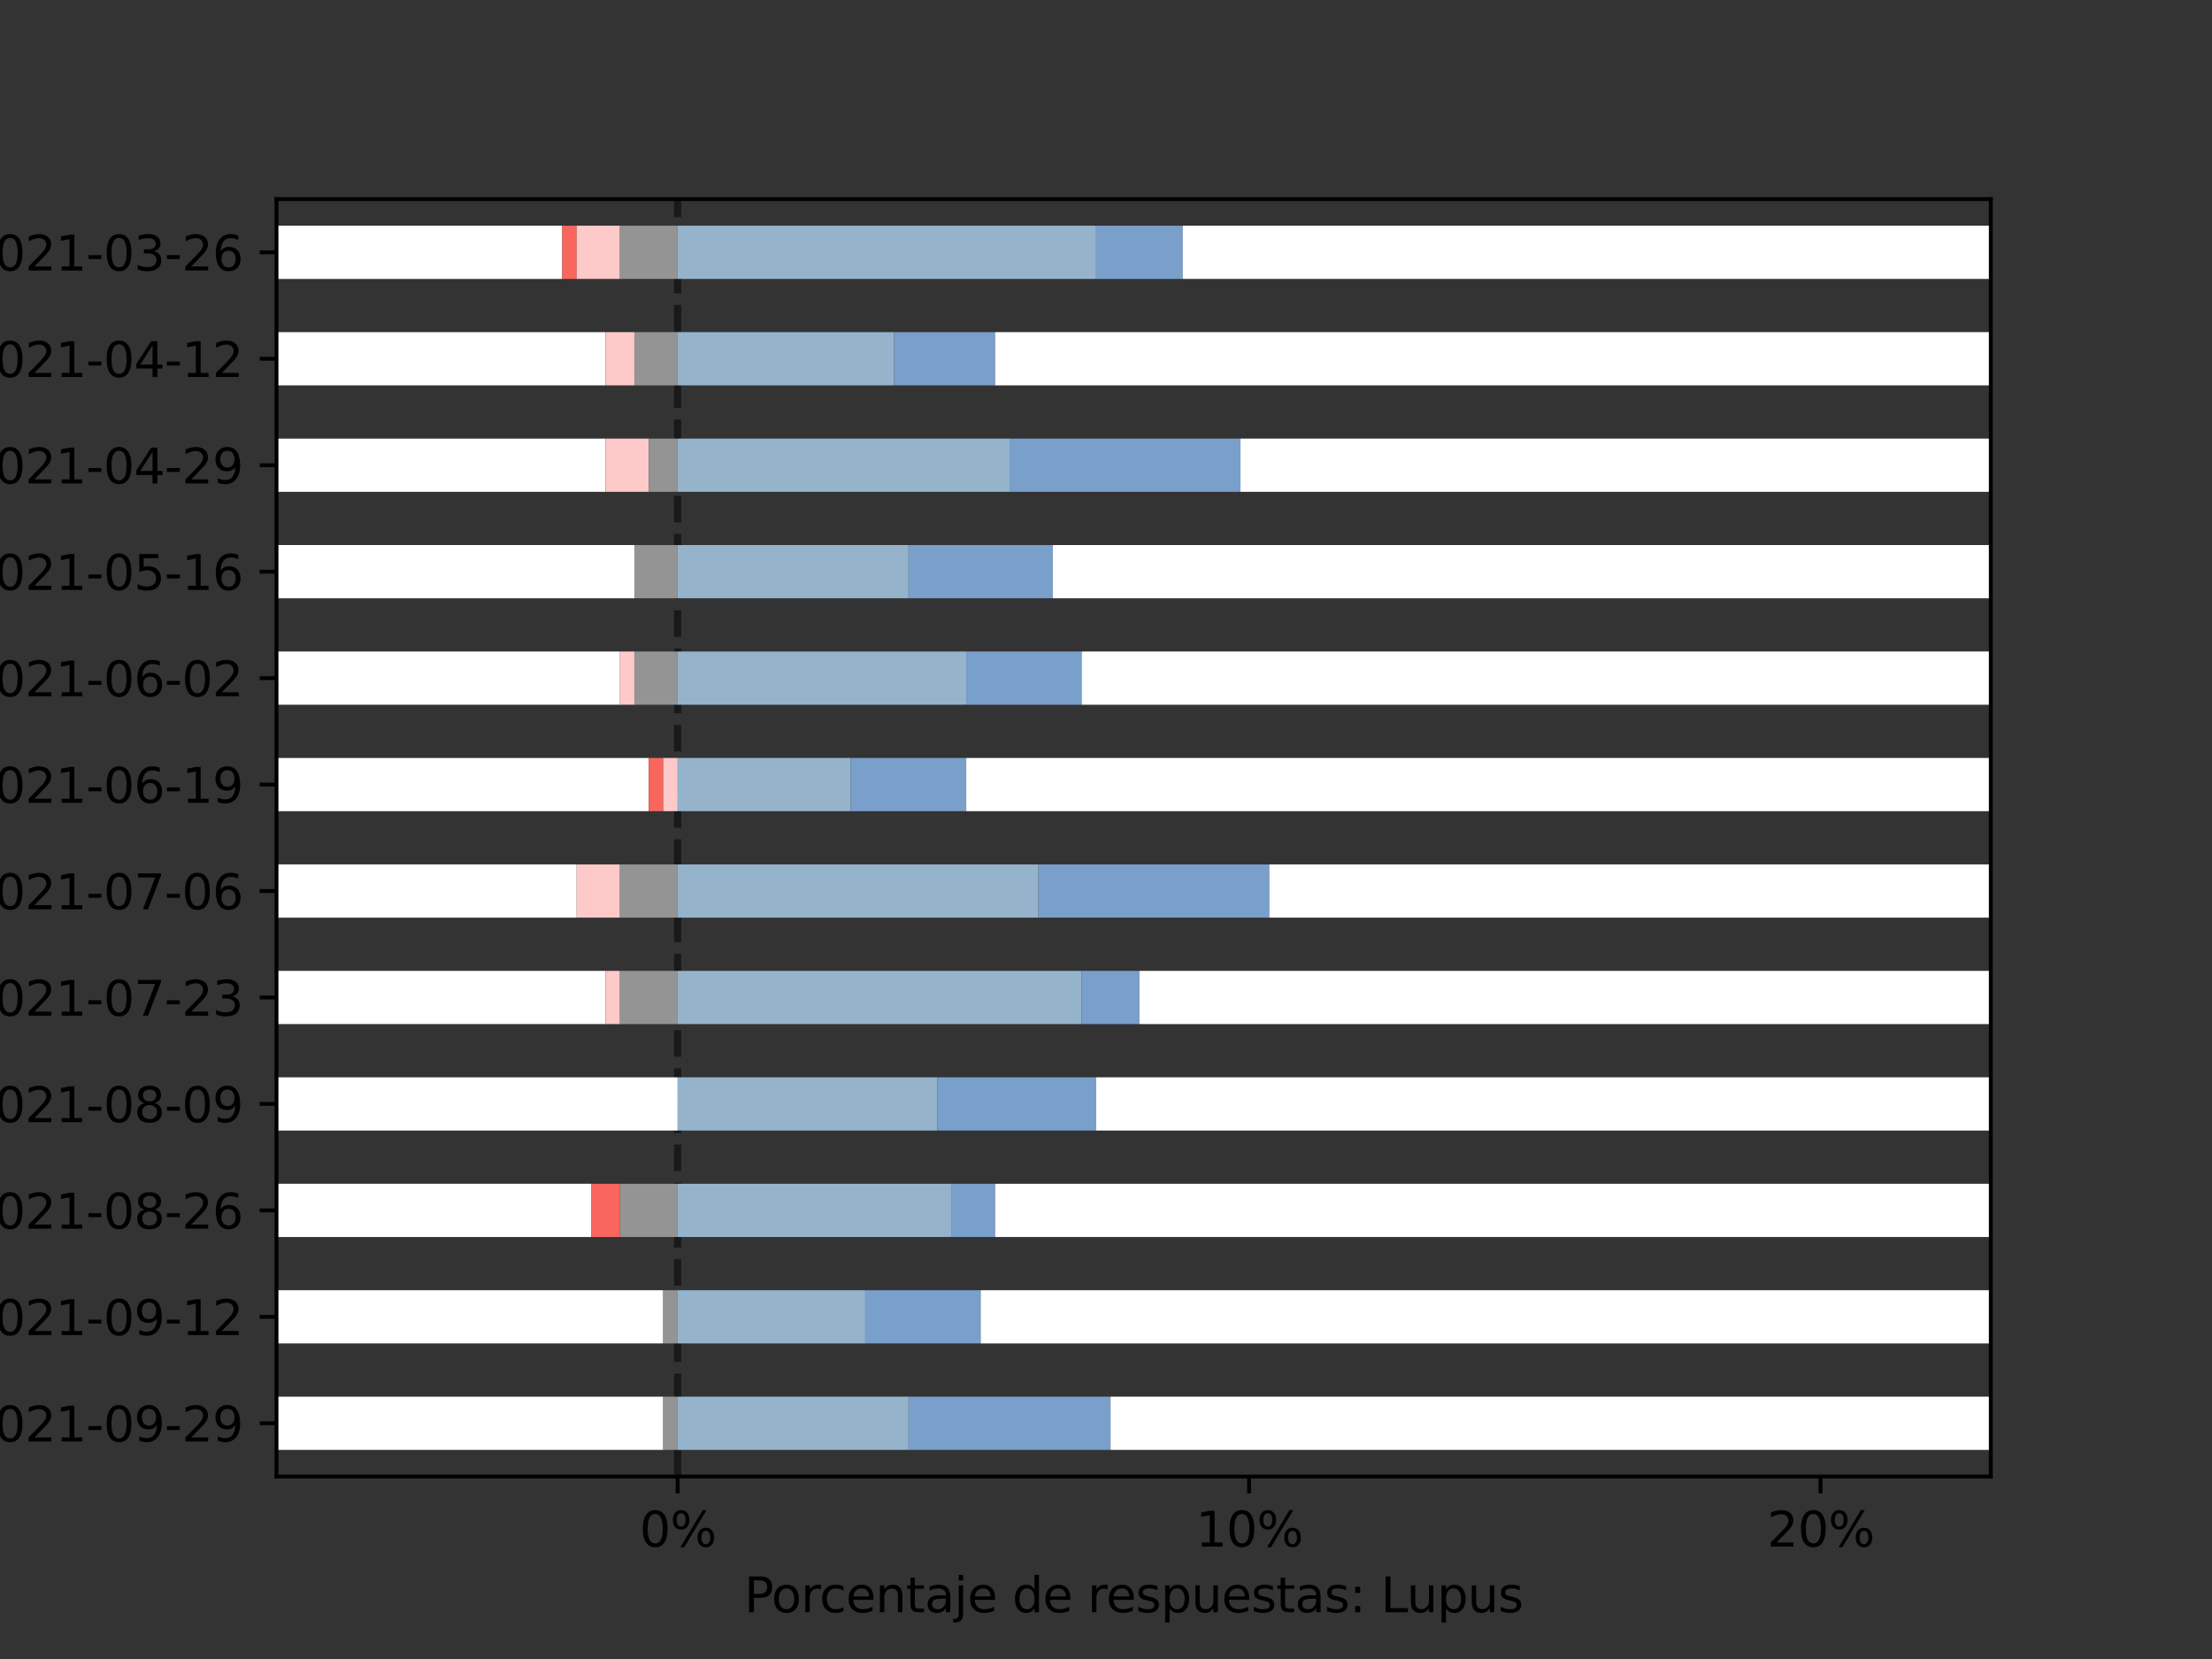 <?xml version="1.0" encoding="utf-8" standalone="no"?>
<!DOCTYPE svg PUBLIC "-//W3C//DTD SVG 1.1//EN"
  "http://www.w3.org/Graphics/SVG/1.1/DTD/svg11.dtd">
<svg height="345.6pt" version="1.1" viewBox="0 0 460.8 345.6" width="460.8pt" xmlns="http://www.w3.org/2000/svg" xmlns:xlink="http://www.w3.org/1999/xlink">
 <rect x="0" y="0" width="460.8" height="345.6" fill="#333333" stroke="none"/>
 <defs>
  <style type="text/css">*{stroke-linecap:butt;stroke-linejoin:round;}</style>
 </defs>
 <g id="figure_1">
  <g id="patch_1">
   <path d="M 0 345.6 
L 460.8 345.6 
L 460.8 0 
L 0 0 
z
" style="fill:none;"/>
  </g>
  <g id="axes_1">
   <g id="patch_2">
    <path d="M 57.6 307.584 
L 414.72 307.584 
L 414.72 41.472 
L 57.6 41.472 
z
" style="fill:none;"/>
   </g>
   <g id="line2d_1">
    <path clip-path="url(#p448388593b)" d="M 141.168 307.584 
L 141.168 41.472 
" style="fill:none;stroke:#000000;stroke-dasharray:5.55,2.4;stroke-dashoffset:0;stroke-opacity:0.5;stroke-width:1.5;"/>
   </g>
   <g id="patch_3">
    <path clip-path="url(#p448388593b)" d="M 57.6 302.04 
L 138.162 302.04 
L 138.162 290.952 
L 57.6 290.952 
z
" style="fill:#ffffff;"/>
   </g>
   <g id="patch_4">
    <path clip-path="url(#p448388593b)" d="M 57.6 279.864 
L 138.162 279.864 
L 138.162 268.776 
L 57.6 268.776 
z
" style="fill:#ffffff;"/>
   </g>
   <g id="patch_5">
    <path clip-path="url(#p448388593b)" d="M 57.6 257.688 
L 123.132 257.688 
L 123.132 246.6 
L 57.6 246.6 
z
" style="fill:#ffffff;"/>
   </g>
   <g id="patch_6">
    <path clip-path="url(#p448388593b)" d="M 57.6 235.512 
L 141.168 235.512 
L 141.168 224.424 
L 57.6 224.424 
z
" style="fill:#ffffff;"/>
   </g>
   <g id="patch_7">
    <path clip-path="url(#p448388593b)" d="M 57.6 213.336 
L 126.138 213.336 
L 126.138 202.248 
L 57.6 202.248 
z
" style="fill:#ffffff;"/>
   </g>
   <g id="patch_8">
    <path clip-path="url(#p448388593b)" d="M 57.6 191.16 
L 120.126 191.16 
L 120.126 180.072 
L 57.6 180.072 
z
" style="fill:#ffffff;"/>
   </g>
   <g id="patch_9">
    <path clip-path="url(#p448388593b)" d="M 57.6 168.984 
L 135.156 168.984 
L 135.156 157.896 
L 57.6 157.896 
z
" style="fill:#ffffff;"/>
   </g>
   <g id="patch_10">
    <path clip-path="url(#p448388593b)" d="M 57.6 146.808 
L 129.144 146.808 
L 129.144 135.72 
L 57.6 135.72 
z
" style="fill:#ffffff;"/>
   </g>
   <g id="patch_11">
    <path clip-path="url(#p448388593b)" d="M 57.6 124.632 
L 132.15 124.632 
L 132.15 113.544 
L 57.6 113.544 
z
" style="fill:#ffffff;"/>
   </g>
   <g id="patch_12">
    <path clip-path="url(#p448388593b)" d="M 57.6 102.456 
L 126.138 102.456 
L 126.138 91.368 
L 57.6 91.368 
z
" style="fill:#ffffff;"/>
   </g>
   <g id="patch_13">
    <path clip-path="url(#p448388593b)" d="M 57.6 80.28 
L 126.138 80.28 
L 126.138 69.192 
L 57.6 69.192 
z
" style="fill:#ffffff;"/>
   </g>
   <g id="patch_14">
    <path clip-path="url(#p448388593b)" d="M 57.6 58.104 
L 117.12 58.104 
L 117.12 47.016 
L 57.6 47.016 
z
" style="fill:#ffffff;"/>
   </g>
   <g id="patch_15">
    <path clip-path="url(#p448388593b)" d="M 57.6 302.04 
L 57.6 302.04 
L 57.6 290.952 
L 57.6 290.952 
z
" style="fill:#f9665e;"/>
   </g>
   <g id="patch_16">
    <path clip-path="url(#p448388593b)" d="M 57.6 279.864 
L 57.6 279.864 
L 57.6 268.776 
L 57.6 268.776 
z
" style="fill:#f9665e;"/>
   </g>
   <g id="patch_17">
    <path clip-path="url(#p448388593b)" d="M 123.132 257.688 
L 129.144 257.688 
L 129.144 246.6 
L 123.132 246.6 
z
" style="fill:#f9665e;"/>
   </g>
   <g id="patch_18">
    <path clip-path="url(#p448388593b)" d="M 57.6 235.512 
L 57.6 235.512 
L 57.6 224.424 
L 57.6 224.424 
z
" style="fill:#f9665e;"/>
   </g>
   <g id="patch_19">
    <path clip-path="url(#p448388593b)" d="M 57.6 213.336 
L 57.6 213.336 
L 57.6 202.248 
L 57.6 202.248 
z
" style="fill:#f9665e;"/>
   </g>
   <g id="patch_20">
    <path clip-path="url(#p448388593b)" d="M 57.6 191.16 
L 57.6 191.16 
L 57.6 180.072 
L 57.6 180.072 
z
" style="fill:#f9665e;"/>
   </g>
   <g id="patch_21">
    <path clip-path="url(#p448388593b)" d="M 135.156 168.984 
L 138.162 168.984 
L 138.162 157.896 
L 135.156 157.896 
z
" style="fill:#f9665e;"/>
   </g>
   <g id="patch_22">
    <path clip-path="url(#p448388593b)" d="M 57.6 146.808 
L 57.6 146.808 
L 57.6 135.72 
L 57.6 135.72 
z
" style="fill:#f9665e;"/>
   </g>
   <g id="patch_23">
    <path clip-path="url(#p448388593b)" d="M 57.6 124.632 
L 57.6 124.632 
L 57.6 113.544 
L 57.6 113.544 
z
" style="fill:#f9665e;"/>
   </g>
   <g id="patch_24">
    <path clip-path="url(#p448388593b)" d="M 57.6 102.456 
L 57.6 102.456 
L 57.6 91.368 
L 57.6 91.368 
z
" style="fill:#f9665e;"/>
   </g>
   <g id="patch_25">
    <path clip-path="url(#p448388593b)" d="M 57.6 80.28 
L 57.6 80.28 
L 57.6 69.192 
L 57.6 69.192 
z
" style="fill:#f9665e;"/>
   </g>
   <g id="patch_26">
    <path clip-path="url(#p448388593b)" d="M 117.12 58.104 
L 120.126 58.104 
L 120.126 47.016 
L 117.12 47.016 
z
" style="fill:#f9665e;"/>
   </g>
   <g id="patch_27">
    <path clip-path="url(#p448388593b)" d="M 57.6 302.04 
L 57.6 302.04 
L 57.6 290.952 
L 57.6 290.952 
z
" style="fill:#fec9c9;"/>
   </g>
   <g id="patch_28">
    <path clip-path="url(#p448388593b)" d="M 57.6 279.864 
L 57.6 279.864 
L 57.6 268.776 
L 57.6 268.776 
z
" style="fill:#fec9c9;"/>
   </g>
   <g id="patch_29">
    <path clip-path="url(#p448388593b)" d="M 57.6 257.688 
L 57.6 257.688 
L 57.6 246.6 
L 57.6 246.6 
z
" style="fill:#fec9c9;"/>
   </g>
   <g id="patch_30">
    <path clip-path="url(#p448388593b)" d="M 57.6 235.512 
L 57.6 235.512 
L 57.6 224.424 
L 57.6 224.424 
z
" style="fill:#fec9c9;"/>
   </g>
   <g id="patch_31">
    <path clip-path="url(#p448388593b)" d="M 126.138 213.336 
L 129.144 213.336 
L 129.144 202.248 
L 126.138 202.248 
z
" style="fill:#fec9c9;"/>
   </g>
   <g id="patch_32">
    <path clip-path="url(#p448388593b)" d="M 120.126 191.16 
L 129.144 191.16 
L 129.144 180.072 
L 120.126 180.072 
z
" style="fill:#fec9c9;"/>
   </g>
   <g id="patch_33">
    <path clip-path="url(#p448388593b)" d="M 138.162 168.984 
L 141.168 168.984 
L 141.168 157.896 
L 138.162 157.896 
z
" style="fill:#fec9c9;"/>
   </g>
   <g id="patch_34">
    <path clip-path="url(#p448388593b)" d="M 129.144 146.808 
L 132.15 146.808 
L 132.15 135.72 
L 129.144 135.72 
z
" style="fill:#fec9c9;"/>
   </g>
   <g id="patch_35">
    <path clip-path="url(#p448388593b)" d="M 57.6 124.632 
L 57.6 124.632 
L 57.6 113.544 
L 57.6 113.544 
z
" style="fill:#fec9c9;"/>
   </g>
   <g id="patch_36">
    <path clip-path="url(#p448388593b)" d="M 126.138 102.456 
L 135.156 102.456 
L 135.156 91.368 
L 126.138 91.368 
z
" style="fill:#fec9c9;"/>
   </g>
   <g id="patch_37">
    <path clip-path="url(#p448388593b)" d="M 126.138 80.28 
L 132.15 80.28 
L 132.15 69.192 
L 126.138 69.192 
z
" style="fill:#fec9c9;"/>
   </g>
   <g id="patch_38">
    <path clip-path="url(#p448388593b)" d="M 120.126 58.104 
L 129.144 58.104 
L 129.144 47.016 
L 120.126 47.016 
z
" style="fill:#fec9c9;"/>
   </g>
   <g id="patch_39">
    <path clip-path="url(#p448388593b)" d="M 138.162 302.04 
L 141.168 302.04 
L 141.168 290.952 
L 138.162 290.952 
z
" style="fill:#949494;"/>
   </g>
   <g id="patch_40">
    <path clip-path="url(#p448388593b)" d="M 138.162 279.864 
L 141.168 279.864 
L 141.168 268.776 
L 138.162 268.776 
z
" style="fill:#949494;"/>
   </g>
   <g id="patch_41">
    <path clip-path="url(#p448388593b)" d="M 129.144 257.688 
L 141.168 257.688 
L 141.168 246.6 
L 129.144 246.6 
z
" style="fill:#949494;"/>
   </g>
   <g id="patch_42">
    <path clip-path="url(#p448388593b)" d="M 57.6 235.512 
L 57.6 235.512 
L 57.6 224.424 
L 57.6 224.424 
z
" style="fill:#949494;"/>
   </g>
   <g id="patch_43">
    <path clip-path="url(#p448388593b)" d="M 129.144 213.336 
L 141.168 213.336 
L 141.168 202.248 
L 129.144 202.248 
z
" style="fill:#949494;"/>
   </g>
   <g id="patch_44">
    <path clip-path="url(#p448388593b)" d="M 129.144 191.16 
L 141.168 191.16 
L 141.168 180.072 
L 129.144 180.072 
z
" style="fill:#949494;"/>
   </g>
   <g id="patch_45">
    <path clip-path="url(#p448388593b)" d="M 57.6 168.984 
L 57.6 168.984 
L 57.6 157.896 
L 57.6 157.896 
z
" style="fill:#949494;"/>
   </g>
   <g id="patch_46">
    <path clip-path="url(#p448388593b)" d="M 132.15 146.808 
L 141.168 146.808 
L 141.168 135.72 
L 132.15 135.72 
z
" style="fill:#949494;"/>
   </g>
   <g id="patch_47">
    <path clip-path="url(#p448388593b)" d="M 132.15 124.632 
L 141.168 124.632 
L 141.168 113.544 
L 132.15 113.544 
z
" style="fill:#949494;"/>
   </g>
   <g id="patch_48">
    <path clip-path="url(#p448388593b)" d="M 135.156 102.456 
L 141.168 102.456 
L 141.168 91.368 
L 135.156 91.368 
z
" style="fill:#949494;"/>
   </g>
   <g id="patch_49">
    <path clip-path="url(#p448388593b)" d="M 132.15 80.28 
L 141.168 80.28 
L 141.168 69.192 
L 132.15 69.192 
z
" style="fill:#949494;"/>
   </g>
   <g id="patch_50">
    <path clip-path="url(#p448388593b)" d="M 129.144 58.104 
L 141.168 58.104 
L 141.168 47.016 
L 129.144 47.016 
z
" style="fill:#949494;"/>
   </g>
   <g id="patch_51">
    <path clip-path="url(#p448388593b)" d="M 141.168 302.04 
L 189.265 302.04 
L 189.265 290.952 
L 141.168 290.952 
z
" style="fill:#95b4cc;"/>
   </g>
   <g id="patch_52">
    <path clip-path="url(#p448388593b)" d="M 141.168 279.864 
L 180.247 279.864 
L 180.247 268.776 
L 141.168 268.776 
z
" style="fill:#95b4cc;"/>
   </g>
   <g id="patch_53">
    <path clip-path="url(#p448388593b)" d="M 141.168 257.688 
L 198.284 257.688 
L 198.284 246.6 
L 141.168 246.6 
z
" style="fill:#95b4cc;"/>
   </g>
   <g id="patch_54">
    <path clip-path="url(#p448388593b)" d="M 141.168 235.512 
L 195.278 235.512 
L 195.278 224.424 
L 141.168 224.424 
z
" style="fill:#95b4cc;"/>
   </g>
   <g id="patch_55">
    <path clip-path="url(#p448388593b)" d="M 141.168 213.336 
L 225.338 213.336 
L 225.338 202.248 
L 141.168 202.248 
z
" style="fill:#95b4cc;"/>
   </g>
   <g id="patch_56">
    <path clip-path="url(#p448388593b)" d="M 141.168 191.16 
L 216.32 191.16 
L 216.32 180.072 
L 141.168 180.072 
z
" style="fill:#95b4cc;"/>
   </g>
   <g id="patch_57">
    <path clip-path="url(#p448388593b)" d="M 141.168 168.984 
L 177.241 168.984 
L 177.241 157.896 
L 141.168 157.896 
z
" style="fill:#95b4cc;"/>
   </g>
   <g id="patch_58">
    <path clip-path="url(#p448388593b)" d="M 141.168 146.808 
L 201.29 146.808 
L 201.29 135.72 
L 141.168 135.72 
z
" style="fill:#95b4cc;"/>
   </g>
   <g id="patch_59">
    <path clip-path="url(#p448388593b)" d="M 141.168 124.632 
L 189.265 124.632 
L 189.265 113.544 
L 141.168 113.544 
z
" style="fill:#95b4cc;"/>
   </g>
   <g id="patch_60">
    <path clip-path="url(#p448388593b)" d="M 141.168 102.456 
L 210.308 102.456 
L 210.308 91.368 
L 141.168 91.368 
z
" style="fill:#95b4cc;"/>
   </g>
   <g id="patch_61">
    <path clip-path="url(#p448388593b)" d="M 141.168 80.28 
L 186.259 80.28 
L 186.259 69.192 
L 141.168 69.192 
z
" style="fill:#95b4cc;"/>
   </g>
   <g id="patch_62">
    <path clip-path="url(#p448388593b)" d="M 141.168 58.104 
L 228.344 58.104 
L 228.344 47.016 
L 141.168 47.016 
z
" style="fill:#95b4cc;"/>
   </g>
   <g id="patch_63">
    <path clip-path="url(#p448388593b)" d="M 189.265 302.04 
L 231.35 302.04 
L 231.35 290.952 
L 189.265 290.952 
z
" style="fill:#799fcb;"/>
   </g>
   <g id="patch_64">
    <path clip-path="url(#p448388593b)" d="M 180.247 279.864 
L 204.296 279.864 
L 204.296 268.776 
L 180.247 268.776 
z
" style="fill:#799fcb;"/>
   </g>
   <g id="patch_65">
    <path clip-path="url(#p448388593b)" d="M 198.284 257.688 
L 207.302 257.688 
L 207.302 246.6 
L 198.284 246.6 
z
" style="fill:#799fcb;"/>
   </g>
   <g id="patch_66">
    <path clip-path="url(#p448388593b)" d="M 195.278 235.512 
L 228.344 235.512 
L 228.344 224.424 
L 195.278 224.424 
z
" style="fill:#799fcb;"/>
   </g>
   <g id="patch_67">
    <path clip-path="url(#p448388593b)" d="M 225.338 213.336 
L 237.362 213.336 
L 237.362 202.248 
L 225.338 202.248 
z
" style="fill:#799fcb;"/>
   </g>
   <g id="patch_68">
    <path clip-path="url(#p448388593b)" d="M 216.32 191.16 
L 264.417 191.16 
L 264.417 180.072 
L 216.32 180.072 
z
" style="fill:#799fcb;"/>
   </g>
   <g id="patch_69">
    <path clip-path="url(#p448388593b)" d="M 177.241 168.984 
L 201.29 168.984 
L 201.29 157.896 
L 177.241 157.896 
z
" style="fill:#799fcb;"/>
   </g>
   <g id="patch_70">
    <path clip-path="url(#p448388593b)" d="M 201.29 146.808 
L 225.338 146.808 
L 225.338 135.72 
L 201.29 135.72 
z
" style="fill:#799fcb;"/>
   </g>
   <g id="patch_71">
    <path clip-path="url(#p448388593b)" d="M 189.265 124.632 
L 219.326 124.632 
L 219.326 113.544 
L 189.265 113.544 
z
" style="fill:#799fcb;"/>
   </g>
   <g id="patch_72">
    <path clip-path="url(#p448388593b)" d="M 210.308 102.456 
L 258.405 102.456 
L 258.405 91.368 
L 210.308 91.368 
z
" style="fill:#799fcb;"/>
   </g>
   <g id="patch_73">
    <path clip-path="url(#p448388593b)" d="M 186.259 80.28 
L 207.302 80.28 
L 207.302 69.192 
L 186.259 69.192 
z
" style="fill:#799fcb;"/>
   </g>
   <g id="patch_74">
    <path clip-path="url(#p448388593b)" d="M 228.344 58.104 
L 246.381 58.104 
L 246.381 47.016 
L 228.344 47.016 
z
" style="fill:#799fcb;"/>
   </g>
   <g id="patch_75">
    <path clip-path="url(#p448388593b)" d="M 231.35 302.04 
L 1328.562 302.04 
L 1328.562 290.952 
L 231.35 290.952 
z
" style="fill:#ffffff;"/>
   </g>
   <g id="patch_76">
    <path clip-path="url(#p448388593b)" d="M 204.296 279.864 
L 1328.562 279.864 
L 1328.562 268.776 
L 204.296 268.776 
z
" style="fill:#ffffff;"/>
   </g>
   <g id="patch_77">
    <path clip-path="url(#p448388593b)" d="M 207.302 257.688 
L 1313.532 257.688 
L 1313.532 246.6 
L 207.302 246.6 
z
" style="fill:#ffffff;"/>
   </g>
   <g id="patch_78">
    <path clip-path="url(#p448388593b)" d="M 228.344 235.512 
L 1331.568 235.512 
L 1331.568 224.424 
L 228.344 224.424 
z
" style="fill:#ffffff;"/>
   </g>
   <g id="patch_79">
    <path clip-path="url(#p448388593b)" d="M 237.362 213.336 
L 1316.538 213.336 
L 1316.538 202.248 
L 237.362 202.248 
z
" style="fill:#ffffff;"/>
   </g>
   <g id="patch_80">
    <path clip-path="url(#p448388593b)" d="M 264.417 191.16 
L 1310.526 191.16 
L 1310.526 180.072 
L 264.417 180.072 
z
" style="fill:#ffffff;"/>
   </g>
   <g id="patch_81">
    <path clip-path="url(#p448388593b)" d="M 201.29 168.984 
L 1325.556 168.984 
L 1325.556 157.896 
L 201.29 157.896 
z
" style="fill:#ffffff;"/>
   </g>
   <g id="patch_82">
    <path clip-path="url(#p448388593b)" d="M 225.338 146.808 
L 1319.544 146.808 
L 1319.544 135.72 
L 225.338 135.72 
z
" style="fill:#ffffff;"/>
   </g>
   <g id="patch_83">
    <path clip-path="url(#p448388593b)" d="M 219.326 124.632 
L 1322.55 124.632 
L 1322.55 113.544 
L 219.326 113.544 
z
" style="fill:#ffffff;"/>
   </g>
   <g id="patch_84">
    <path clip-path="url(#p448388593b)" d="M 258.405 102.456 
L 1316.538 102.456 
L 1316.538 91.368 
L 258.405 91.368 
z
" style="fill:#ffffff;"/>
   </g>
   <g id="patch_85">
    <path clip-path="url(#p448388593b)" d="M 207.302 80.28 
L 1316.538 80.28 
L 1316.538 69.192 
L 207.302 69.192 
z
" style="fill:#ffffff;"/>
   </g>
   <g id="patch_86">
    <path clip-path="url(#p448388593b)" d="M 246.381 58.104 
L 1307.52 58.104 
L 1307.52 47.016 
L 246.381 47.016 
z
" style="fill:#ffffff;"/>
   </g>
   <g id="matplotlib.axis_1">
    <g id="xtick_1">
     <g id="line2d_2">
      <defs>
       <path d="M 0 0 
L 0 3.5 
" id="me27c04fd25" style="stroke:#000000;stroke-width:0.8;"/>
      </defs>
      <g>
       <use style="stroke:#000000;stroke-width:0.8;" x="141.168" xlink:href="#me27c04fd25" y="307.584"/>
      </g>
     </g>
     <g id="text_1">
      <!-- 0% -->
      <g transform="translate(133.236 322.182)scale(0.1 -0.1)">
       <defs>
        <path d="M 2034 4250 
Q 1547 4250 1301 3770 
Q 1056 3291 1056 2328 
Q 1056 1369 1301 889 
Q 1547 409 2034 409 
Q 2525 409 2770 889 
Q 3016 1369 3016 2328 
Q 3016 3291 2770 3770 
Q 2525 4250 2034 4250 
z
M 2034 4750 
Q 2819 4750 3233 4129 
Q 3647 3509 3647 2328 
Q 3647 1150 3233 529 
Q 2819 -91 2034 -91 
Q 1250 -91 836 529 
Q 422 1150 422 2328 
Q 422 3509 836 4129 
Q 1250 4750 2034 4750 
z
" id="DejaVuSans-30" transform="scale(0.016)"/>
        <path d="M 4653 2053 
Q 4381 2053 4226 1822 
Q 4072 1591 4072 1178 
Q 4072 772 4226 539 
Q 4381 306 4653 306 
Q 4919 306 5073 539 
Q 5228 772 5228 1178 
Q 5228 1588 5073 1820 
Q 4919 2053 4653 2053 
z
M 4653 2450 
Q 5147 2450 5437 2106 
Q 5728 1763 5728 1178 
Q 5728 594 5436 251 
Q 5144 -91 4653 -91 
Q 4153 -91 3862 251 
Q 3572 594 3572 1178 
Q 3572 1766 3864 2108 
Q 4156 2450 4653 2450 
z
M 1428 4353 
Q 1159 4353 1004 4120 
Q 850 3888 850 3481 
Q 850 3069 1003 2837 
Q 1156 2606 1428 2606 
Q 1700 2606 1854 2837 
Q 2009 3069 2009 3481 
Q 2009 3884 1853 4118 
Q 1697 4353 1428 4353 
z
M 4250 4750 
L 4750 4750 
L 1831 -91 
L 1331 -91 
L 4250 4750 
z
M 1428 4750 
Q 1922 4750 2215 4408 
Q 2509 4066 2509 3481 
Q 2509 2891 2217 2550 
Q 1925 2209 1428 2209 
Q 931 2209 642 2551 
Q 353 2894 353 3481 
Q 353 4063 643 4406 
Q 934 4750 1428 4750 
z
" id="DejaVuSans-25" transform="scale(0.016)"/>
       </defs>
       <use xlink:href="#DejaVuSans-30"/>
       <use x="63.623" xlink:href="#DejaVuSans-25"/>
      </g>
     </g>
    </g>
    <g id="xtick_2">
     <g id="line2d_3">
      <g>
       <use style="stroke:#000000;stroke-width:0.8;" x="260.208" xlink:href="#me27c04fd25" y="307.584"/>
      </g>
     </g>
     <g id="text_2">
      <!-- 10% -->
      <g transform="translate(249.095 322.182)scale(0.1 -0.1)">
       <defs>
        <path d="M 794 531 
L 1825 531 
L 1825 4091 
L 703 3866 
L 703 4441 
L 1819 4666 
L 2450 4666 
L 2450 531 
L 3481 531 
L 3481 0 
L 794 0 
L 794 531 
z
" id="DejaVuSans-31" transform="scale(0.016)"/>
       </defs>
       <use xlink:href="#DejaVuSans-31"/>
       <use x="63.623" xlink:href="#DejaVuSans-30"/>
       <use x="127.246" xlink:href="#DejaVuSans-25"/>
      </g>
     </g>
    </g>
    <g id="xtick_3">
     <g id="line2d_4">
      <g>
       <use style="stroke:#000000;stroke-width:0.8;" x="379.248" xlink:href="#me27c04fd25" y="307.584"/>
      </g>
     </g>
     <g id="text_3">
      <!-- 20% -->
      <g transform="translate(368.135 322.182)scale(0.1 -0.1)">
       <defs>
        <path d="M 1228 531 
L 3431 531 
L 3431 0 
L 469 0 
L 469 531 
Q 828 903 1448 1529 
Q 2069 2156 2228 2338 
Q 2531 2678 2651 2914 
Q 2772 3150 2772 3378 
Q 2772 3750 2511 3984 
Q 2250 4219 1831 4219 
Q 1534 4219 1204 4116 
Q 875 4013 500 3803 
L 500 4441 
Q 881 4594 1212 4672 
Q 1544 4750 1819 4750 
Q 2544 4750 2975 4387 
Q 3406 4025 3406 3419 
Q 3406 3131 3298 2873 
Q 3191 2616 2906 2266 
Q 2828 2175 2409 1742 
Q 1991 1309 1228 531 
z
" id="DejaVuSans-32" transform="scale(0.016)"/>
       </defs>
       <use xlink:href="#DejaVuSans-32"/>
       <use x="63.623" xlink:href="#DejaVuSans-30"/>
       <use x="127.246" xlink:href="#DejaVuSans-25"/>
      </g>
     </g>
    </g>
    <g id="text_4">
     <!-- Porcentaje de respuestas: Lupus -->
     <g transform="translate(155.045 335.861)scale(0.1 -0.1)">
      <defs>
       <path d="M 1259 4147 
L 1259 2394 
L 2053 2394 
Q 2494 2394 2734 2622 
Q 2975 2850 2975 3272 
Q 2975 3691 2734 3919 
Q 2494 4147 2053 4147 
L 1259 4147 
z
M 628 4666 
L 2053 4666 
Q 2838 4666 3239 4311 
Q 3641 3956 3641 3272 
Q 3641 2581 3239 2228 
Q 2838 1875 2053 1875 
L 1259 1875 
L 1259 0 
L 628 0 
L 628 4666 
z
" id="DejaVuSans-50" transform="scale(0.016)"/>
       <path d="M 1959 3097 
Q 1497 3097 1228 2736 
Q 959 2375 959 1747 
Q 959 1119 1226 758 
Q 1494 397 1959 397 
Q 2419 397 2687 759 
Q 2956 1122 2956 1747 
Q 2956 2369 2687 2733 
Q 2419 3097 1959 3097 
z
M 1959 3584 
Q 2709 3584 3137 3096 
Q 3566 2609 3566 1747 
Q 3566 888 3137 398 
Q 2709 -91 1959 -91 
Q 1206 -91 779 398 
Q 353 888 353 1747 
Q 353 2609 779 3096 
Q 1206 3584 1959 3584 
z
" id="DejaVuSans-6f" transform="scale(0.016)"/>
       <path d="M 2631 2963 
Q 2534 3019 2420 3045 
Q 2306 3072 2169 3072 
Q 1681 3072 1420 2755 
Q 1159 2438 1159 1844 
L 1159 0 
L 581 0 
L 581 3500 
L 1159 3500 
L 1159 2956 
Q 1341 3275 1631 3429 
Q 1922 3584 2338 3584 
Q 2397 3584 2469 3576 
Q 2541 3569 2628 3553 
L 2631 2963 
z
" id="DejaVuSans-72" transform="scale(0.016)"/>
       <path d="M 3122 3366 
L 3122 2828 
Q 2878 2963 2633 3030 
Q 2388 3097 2138 3097 
Q 1578 3097 1268 2742 
Q 959 2388 959 1747 
Q 959 1106 1268 751 
Q 1578 397 2138 397 
Q 2388 397 2633 464 
Q 2878 531 3122 666 
L 3122 134 
Q 2881 22 2623 -34 
Q 2366 -91 2075 -91 
Q 1284 -91 818 406 
Q 353 903 353 1747 
Q 353 2603 823 3093 
Q 1294 3584 2113 3584 
Q 2378 3584 2631 3529 
Q 2884 3475 3122 3366 
z
" id="DejaVuSans-63" transform="scale(0.016)"/>
       <path d="M 3597 1894 
L 3597 1613 
L 953 1613 
Q 991 1019 1311 708 
Q 1631 397 2203 397 
Q 2534 397 2845 478 
Q 3156 559 3463 722 
L 3463 178 
Q 3153 47 2828 -22 
Q 2503 -91 2169 -91 
Q 1331 -91 842 396 
Q 353 884 353 1716 
Q 353 2575 817 3079 
Q 1281 3584 2069 3584 
Q 2775 3584 3186 3129 
Q 3597 2675 3597 1894 
z
M 3022 2063 
Q 3016 2534 2758 2815 
Q 2500 3097 2075 3097 
Q 1594 3097 1305 2825 
Q 1016 2553 972 2059 
L 3022 2063 
z
" id="DejaVuSans-65" transform="scale(0.016)"/>
       <path d="M 3513 2113 
L 3513 0 
L 2938 0 
L 2938 2094 
Q 2938 2591 2744 2837 
Q 2550 3084 2163 3084 
Q 1697 3084 1428 2787 
Q 1159 2491 1159 1978 
L 1159 0 
L 581 0 
L 581 3500 
L 1159 3500 
L 1159 2956 
Q 1366 3272 1645 3428 
Q 1925 3584 2291 3584 
Q 2894 3584 3203 3211 
Q 3513 2838 3513 2113 
z
" id="DejaVuSans-6e" transform="scale(0.016)"/>
       <path d="M 1172 4494 
L 1172 3500 
L 2356 3500 
L 2356 3053 
L 1172 3053 
L 1172 1153 
Q 1172 725 1289 603 
Q 1406 481 1766 481 
L 2356 481 
L 2356 0 
L 1766 0 
Q 1100 0 847 248 
Q 594 497 594 1153 
L 594 3053 
L 172 3053 
L 172 3500 
L 594 3500 
L 594 4494 
L 1172 4494 
z
" id="DejaVuSans-74" transform="scale(0.016)"/>
       <path d="M 2194 1759 
Q 1497 1759 1228 1600 
Q 959 1441 959 1056 
Q 959 750 1161 570 
Q 1363 391 1709 391 
Q 2188 391 2477 730 
Q 2766 1069 2766 1631 
L 2766 1759 
L 2194 1759 
z
M 3341 1997 
L 3341 0 
L 2766 0 
L 2766 531 
Q 2569 213 2275 61 
Q 1981 -91 1556 -91 
Q 1019 -91 701 211 
Q 384 513 384 1019 
Q 384 1609 779 1909 
Q 1175 2209 1959 2209 
L 2766 2209 
L 2766 2266 
Q 2766 2663 2505 2880 
Q 2244 3097 1772 3097 
Q 1472 3097 1187 3025 
Q 903 2953 641 2809 
L 641 3341 
Q 956 3463 1253 3523 
Q 1550 3584 1831 3584 
Q 2591 3584 2966 3190 
Q 3341 2797 3341 1997 
z
" id="DejaVuSans-61" transform="scale(0.016)"/>
       <path d="M 603 3500 
L 1178 3500 
L 1178 -63 
Q 1178 -731 923 -1031 
Q 669 -1331 103 -1331 
L -116 -1331 
L -116 -844 
L 38 -844 
Q 366 -844 484 -692 
Q 603 -541 603 -63 
L 603 3500 
z
M 603 4863 
L 1178 4863 
L 1178 4134 
L 603 4134 
L 603 4863 
z
" id="DejaVuSans-6a" transform="scale(0.016)"/>
       <path id="DejaVuSans-20" transform="scale(0.016)"/>
       <path d="M 2906 2969 
L 2906 4863 
L 3481 4863 
L 3481 0 
L 2906 0 
L 2906 525 
Q 2725 213 2448 61 
Q 2172 -91 1784 -91 
Q 1150 -91 751 415 
Q 353 922 353 1747 
Q 353 2572 751 3078 
Q 1150 3584 1784 3584 
Q 2172 3584 2448 3432 
Q 2725 3281 2906 2969 
z
M 947 1747 
Q 947 1113 1208 752 
Q 1469 391 1925 391 
Q 2381 391 2643 752 
Q 2906 1113 2906 1747 
Q 2906 2381 2643 2742 
Q 2381 3103 1925 3103 
Q 1469 3103 1208 2742 
Q 947 2381 947 1747 
z
" id="DejaVuSans-64" transform="scale(0.016)"/>
       <path d="M 2834 3397 
L 2834 2853 
Q 2591 2978 2328 3040 
Q 2066 3103 1784 3103 
Q 1356 3103 1142 2972 
Q 928 2841 928 2578 
Q 928 2378 1081 2264 
Q 1234 2150 1697 2047 
L 1894 2003 
Q 2506 1872 2764 1633 
Q 3022 1394 3022 966 
Q 3022 478 2636 193 
Q 2250 -91 1575 -91 
Q 1294 -91 989 -36 
Q 684 19 347 128 
L 347 722 
Q 666 556 975 473 
Q 1284 391 1588 391 
Q 1994 391 2212 530 
Q 2431 669 2431 922 
Q 2431 1156 2273 1281 
Q 2116 1406 1581 1522 
L 1381 1569 
Q 847 1681 609 1914 
Q 372 2147 372 2553 
Q 372 3047 722 3315 
Q 1072 3584 1716 3584 
Q 2034 3584 2315 3537 
Q 2597 3491 2834 3397 
z
" id="DejaVuSans-73" transform="scale(0.016)"/>
       <path d="M 1159 525 
L 1159 -1331 
L 581 -1331 
L 581 3500 
L 1159 3500 
L 1159 2969 
Q 1341 3281 1617 3432 
Q 1894 3584 2278 3584 
Q 2916 3584 3314 3078 
Q 3713 2572 3713 1747 
Q 3713 922 3314 415 
Q 2916 -91 2278 -91 
Q 1894 -91 1617 61 
Q 1341 213 1159 525 
z
M 3116 1747 
Q 3116 2381 2855 2742 
Q 2594 3103 2138 3103 
Q 1681 3103 1420 2742 
Q 1159 2381 1159 1747 
Q 1159 1113 1420 752 
Q 1681 391 2138 391 
Q 2594 391 2855 752 
Q 3116 1113 3116 1747 
z
" id="DejaVuSans-70" transform="scale(0.016)"/>
       <path d="M 544 1381 
L 544 3500 
L 1119 3500 
L 1119 1403 
Q 1119 906 1312 657 
Q 1506 409 1894 409 
Q 2359 409 2629 706 
Q 2900 1003 2900 1516 
L 2900 3500 
L 3475 3500 
L 3475 0 
L 2900 0 
L 2900 538 
Q 2691 219 2414 64 
Q 2138 -91 1772 -91 
Q 1169 -91 856 284 
Q 544 659 544 1381 
z
M 1991 3584 
L 1991 3584 
z
" id="DejaVuSans-75" transform="scale(0.016)"/>
       <path d="M 750 794 
L 1409 794 
L 1409 0 
L 750 0 
L 750 794 
z
M 750 3309 
L 1409 3309 
L 1409 2516 
L 750 2516 
L 750 3309 
z
" id="DejaVuSans-3a" transform="scale(0.016)"/>
       <path d="M 628 4666 
L 1259 4666 
L 1259 531 
L 3531 531 
L 3531 0 
L 628 0 
L 628 4666 
z
" id="DejaVuSans-4c" transform="scale(0.016)"/>
      </defs>
      <use xlink:href="#DejaVuSans-50"/>
      <use x="56.678" xlink:href="#DejaVuSans-6f"/>
      <use x="117.859" xlink:href="#DejaVuSans-72"/>
      <use x="156.723" xlink:href="#DejaVuSans-63"/>
      <use x="211.703" xlink:href="#DejaVuSans-65"/>
      <use x="273.227" xlink:href="#DejaVuSans-6e"/>
      <use x="336.605" xlink:href="#DejaVuSans-74"/>
      <use x="375.814" xlink:href="#DejaVuSans-61"/>
      <use x="437.094" xlink:href="#DejaVuSans-6a"/>
      <use x="464.877" xlink:href="#DejaVuSans-65"/>
      <use x="526.4" xlink:href="#DejaVuSans-20"/>
      <use x="558.188" xlink:href="#DejaVuSans-64"/>
      <use x="621.664" xlink:href="#DejaVuSans-65"/>
      <use x="683.188" xlink:href="#DejaVuSans-20"/>
      <use x="714.975" xlink:href="#DejaVuSans-72"/>
      <use x="753.838" xlink:href="#DejaVuSans-65"/>
      <use x="815.361" xlink:href="#DejaVuSans-73"/>
      <use x="867.461" xlink:href="#DejaVuSans-70"/>
      <use x="930.938" xlink:href="#DejaVuSans-75"/>
      <use x="994.316" xlink:href="#DejaVuSans-65"/>
      <use x="1055.84" xlink:href="#DejaVuSans-73"/>
      <use x="1107.939" xlink:href="#DejaVuSans-74"/>
      <use x="1147.148" xlink:href="#DejaVuSans-61"/>
      <use x="1208.428" xlink:href="#DejaVuSans-73"/>
      <use x="1260.527" xlink:href="#DejaVuSans-3a"/>
      <use x="1294.219" xlink:href="#DejaVuSans-20"/>
      <use x="1326.006" xlink:href="#DejaVuSans-4c"/>
      <use x="1379.969" xlink:href="#DejaVuSans-75"/>
      <use x="1443.348" xlink:href="#DejaVuSans-70"/>
      <use x="1506.824" xlink:href="#DejaVuSans-75"/>
      <use x="1570.203" xlink:href="#DejaVuSans-73"/>
     </g>
    </g>
   </g>
   <g id="matplotlib.axis_2">
    <g id="ytick_1">
     <g id="line2d_5">
      <defs>
       <path d="M 0 0 
L -3.5 0 
" id="m9e898826ae" style="stroke:#000000;stroke-width:0.8;"/>
      </defs>
      <g>
       <use style="stroke:#000000;stroke-width:0.8;" x="57.6" xlink:href="#m9e898826ae" y="296.496"/>
      </g>
     </g>
     <g id="text_5">
      <!-- 2021-09-29 -->
      <g transform="translate(-7.516 300.295)scale(0.1 -0.1)">
       <defs>
        <path d="M 313 2009 
L 1997 2009 
L 1997 1497 
L 313 1497 
L 313 2009 
z
" id="DejaVuSans-2d" transform="scale(0.016)"/>
        <path d="M 703 97 
L 703 672 
Q 941 559 1184 500 
Q 1428 441 1663 441 
Q 2288 441 2617 861 
Q 2947 1281 2994 2138 
Q 2813 1869 2534 1725 
Q 2256 1581 1919 1581 
Q 1219 1581 811 2004 
Q 403 2428 403 3163 
Q 403 3881 828 4315 
Q 1253 4750 1959 4750 
Q 2769 4750 3195 4129 
Q 3622 3509 3622 2328 
Q 3622 1225 3098 567 
Q 2575 -91 1691 -91 
Q 1453 -91 1209 -44 
Q 966 3 703 97 
z
M 1959 2075 
Q 2384 2075 2632 2365 
Q 2881 2656 2881 3163 
Q 2881 3666 2632 3958 
Q 2384 4250 1959 4250 
Q 1534 4250 1286 3958 
Q 1038 3666 1038 3163 
Q 1038 2656 1286 2365 
Q 1534 2075 1959 2075 
z
" id="DejaVuSans-39" transform="scale(0.016)"/>
       </defs>
       <use xlink:href="#DejaVuSans-32"/>
       <use x="63.623" xlink:href="#DejaVuSans-30"/>
       <use x="127.246" xlink:href="#DejaVuSans-32"/>
       <use x="190.869" xlink:href="#DejaVuSans-31"/>
       <use x="254.492" xlink:href="#DejaVuSans-2d"/>
       <use x="290.576" xlink:href="#DejaVuSans-30"/>
       <use x="354.199" xlink:href="#DejaVuSans-39"/>
       <use x="417.822" xlink:href="#DejaVuSans-2d"/>
       <use x="453.906" xlink:href="#DejaVuSans-32"/>
       <use x="517.529" xlink:href="#DejaVuSans-39"/>
      </g>
     </g>
    </g>
    <g id="ytick_2">
     <g id="line2d_6">
      <g>
       <use style="stroke:#000000;stroke-width:0.8;" x="57.6" xlink:href="#m9e898826ae" y="274.32"/>
      </g>
     </g>
     <g id="text_6">
      <!-- 2021-09-12 -->
      <g transform="translate(-7.516 278.119)scale(0.1 -0.1)">
       <use xlink:href="#DejaVuSans-32"/>
       <use x="63.623" xlink:href="#DejaVuSans-30"/>
       <use x="127.246" xlink:href="#DejaVuSans-32"/>
       <use x="190.869" xlink:href="#DejaVuSans-31"/>
       <use x="254.492" xlink:href="#DejaVuSans-2d"/>
       <use x="290.576" xlink:href="#DejaVuSans-30"/>
       <use x="354.199" xlink:href="#DejaVuSans-39"/>
       <use x="417.822" xlink:href="#DejaVuSans-2d"/>
       <use x="453.906" xlink:href="#DejaVuSans-31"/>
       <use x="517.529" xlink:href="#DejaVuSans-32"/>
      </g>
     </g>
    </g>
    <g id="ytick_3">
     <g id="line2d_7">
      <g>
       <use style="stroke:#000000;stroke-width:0.8;" x="57.6" xlink:href="#m9e898826ae" y="252.144"/>
      </g>
     </g>
     <g id="text_7">
      <!-- 2021-08-26 -->
      <g transform="translate(-7.516 255.943)scale(0.1 -0.1)">
       <defs>
        <path d="M 2034 2216 
Q 1584 2216 1326 1975 
Q 1069 1734 1069 1313 
Q 1069 891 1326 650 
Q 1584 409 2034 409 
Q 2484 409 2743 651 
Q 3003 894 3003 1313 
Q 3003 1734 2745 1975 
Q 2488 2216 2034 2216 
z
M 1403 2484 
Q 997 2584 770 2862 
Q 544 3141 544 3541 
Q 544 4100 942 4425 
Q 1341 4750 2034 4750 
Q 2731 4750 3128 4425 
Q 3525 4100 3525 3541 
Q 3525 3141 3298 2862 
Q 3072 2584 2669 2484 
Q 3125 2378 3379 2068 
Q 3634 1759 3634 1313 
Q 3634 634 3220 271 
Q 2806 -91 2034 -91 
Q 1263 -91 848 271 
Q 434 634 434 1313 
Q 434 1759 690 2068 
Q 947 2378 1403 2484 
z
M 1172 3481 
Q 1172 3119 1398 2916 
Q 1625 2713 2034 2713 
Q 2441 2713 2670 2916 
Q 2900 3119 2900 3481 
Q 2900 3844 2670 4047 
Q 2441 4250 2034 4250 
Q 1625 4250 1398 4047 
Q 1172 3844 1172 3481 
z
" id="DejaVuSans-38" transform="scale(0.016)"/>
        <path d="M 2113 2584 
Q 1688 2584 1439 2293 
Q 1191 2003 1191 1497 
Q 1191 994 1439 701 
Q 1688 409 2113 409 
Q 2538 409 2786 701 
Q 3034 994 3034 1497 
Q 3034 2003 2786 2293 
Q 2538 2584 2113 2584 
z
M 3366 4563 
L 3366 3988 
Q 3128 4100 2886 4159 
Q 2644 4219 2406 4219 
Q 1781 4219 1451 3797 
Q 1122 3375 1075 2522 
Q 1259 2794 1537 2939 
Q 1816 3084 2150 3084 
Q 2853 3084 3261 2657 
Q 3669 2231 3669 1497 
Q 3669 778 3244 343 
Q 2819 -91 2113 -91 
Q 1303 -91 875 529 
Q 447 1150 447 2328 
Q 447 3434 972 4092 
Q 1497 4750 2381 4750 
Q 2619 4750 2861 4703 
Q 3103 4656 3366 4563 
z
" id="DejaVuSans-36" transform="scale(0.016)"/>
       </defs>
       <use xlink:href="#DejaVuSans-32"/>
       <use x="63.623" xlink:href="#DejaVuSans-30"/>
       <use x="127.246" xlink:href="#DejaVuSans-32"/>
       <use x="190.869" xlink:href="#DejaVuSans-31"/>
       <use x="254.492" xlink:href="#DejaVuSans-2d"/>
       <use x="290.576" xlink:href="#DejaVuSans-30"/>
       <use x="354.199" xlink:href="#DejaVuSans-38"/>
       <use x="417.822" xlink:href="#DejaVuSans-2d"/>
       <use x="453.906" xlink:href="#DejaVuSans-32"/>
       <use x="517.529" xlink:href="#DejaVuSans-36"/>
      </g>
     </g>
    </g>
    <g id="ytick_4">
     <g id="line2d_8">
      <g>
       <use style="stroke:#000000;stroke-width:0.8;" x="57.6" xlink:href="#m9e898826ae" y="229.968"/>
      </g>
     </g>
     <g id="text_8">
      <!-- 2021-08-09 -->
      <g transform="translate(-7.516 233.767)scale(0.1 -0.1)">
       <use xlink:href="#DejaVuSans-32"/>
       <use x="63.623" xlink:href="#DejaVuSans-30"/>
       <use x="127.246" xlink:href="#DejaVuSans-32"/>
       <use x="190.869" xlink:href="#DejaVuSans-31"/>
       <use x="254.492" xlink:href="#DejaVuSans-2d"/>
       <use x="290.576" xlink:href="#DejaVuSans-30"/>
       <use x="354.199" xlink:href="#DejaVuSans-38"/>
       <use x="417.822" xlink:href="#DejaVuSans-2d"/>
       <use x="453.906" xlink:href="#DejaVuSans-30"/>
       <use x="517.529" xlink:href="#DejaVuSans-39"/>
      </g>
     </g>
    </g>
    <g id="ytick_5">
     <g id="line2d_9">
      <g>
       <use style="stroke:#000000;stroke-width:0.8;" x="57.6" xlink:href="#m9e898826ae" y="207.792"/>
      </g>
     </g>
     <g id="text_9">
      <!-- 2021-07-23 -->
      <g transform="translate(-7.516 211.591)scale(0.1 -0.1)">
       <defs>
        <path d="M 525 4666 
L 3525 4666 
L 3525 4397 
L 1831 0 
L 1172 0 
L 2766 4134 
L 525 4134 
L 525 4666 
z
" id="DejaVuSans-37" transform="scale(0.016)"/>
        <path d="M 2597 2516 
Q 3050 2419 3304 2112 
Q 3559 1806 3559 1356 
Q 3559 666 3084 287 
Q 2609 -91 1734 -91 
Q 1441 -91 1130 -33 
Q 819 25 488 141 
L 488 750 
Q 750 597 1062 519 
Q 1375 441 1716 441 
Q 2309 441 2620 675 
Q 2931 909 2931 1356 
Q 2931 1769 2642 2001 
Q 2353 2234 1838 2234 
L 1294 2234 
L 1294 2753 
L 1863 2753 
Q 2328 2753 2575 2939 
Q 2822 3125 2822 3475 
Q 2822 3834 2567 4026 
Q 2313 4219 1838 4219 
Q 1578 4219 1281 4162 
Q 984 4106 628 3988 
L 628 4550 
Q 988 4650 1302 4700 
Q 1616 4750 1894 4750 
Q 2613 4750 3031 4423 
Q 3450 4097 3450 3541 
Q 3450 3153 3228 2886 
Q 3006 2619 2597 2516 
z
" id="DejaVuSans-33" transform="scale(0.016)"/>
       </defs>
       <use xlink:href="#DejaVuSans-32"/>
       <use x="63.623" xlink:href="#DejaVuSans-30"/>
       <use x="127.246" xlink:href="#DejaVuSans-32"/>
       <use x="190.869" xlink:href="#DejaVuSans-31"/>
       <use x="254.492" xlink:href="#DejaVuSans-2d"/>
       <use x="290.576" xlink:href="#DejaVuSans-30"/>
       <use x="354.199" xlink:href="#DejaVuSans-37"/>
       <use x="417.822" xlink:href="#DejaVuSans-2d"/>
       <use x="453.906" xlink:href="#DejaVuSans-32"/>
       <use x="517.529" xlink:href="#DejaVuSans-33"/>
      </g>
     </g>
    </g>
    <g id="ytick_6">
     <g id="line2d_10">
      <g>
       <use style="stroke:#000000;stroke-width:0.8;" x="57.6" xlink:href="#m9e898826ae" y="185.616"/>
      </g>
     </g>
     <g id="text_10">
      <!-- 2021-07-06 -->
      <g transform="translate(-7.516 189.415)scale(0.1 -0.1)">
       <use xlink:href="#DejaVuSans-32"/>
       <use x="63.623" xlink:href="#DejaVuSans-30"/>
       <use x="127.246" xlink:href="#DejaVuSans-32"/>
       <use x="190.869" xlink:href="#DejaVuSans-31"/>
       <use x="254.492" xlink:href="#DejaVuSans-2d"/>
       <use x="290.576" xlink:href="#DejaVuSans-30"/>
       <use x="354.199" xlink:href="#DejaVuSans-37"/>
       <use x="417.822" xlink:href="#DejaVuSans-2d"/>
       <use x="453.906" xlink:href="#DejaVuSans-30"/>
       <use x="517.529" xlink:href="#DejaVuSans-36"/>
      </g>
     </g>
    </g>
    <g id="ytick_7">
     <g id="line2d_11">
      <g>
       <use style="stroke:#000000;stroke-width:0.8;" x="57.6" xlink:href="#m9e898826ae" y="163.44"/>
      </g>
     </g>
     <g id="text_11">
      <!-- 2021-06-19 -->
      <g transform="translate(-7.516 167.239)scale(0.1 -0.1)">
       <use xlink:href="#DejaVuSans-32"/>
       <use x="63.623" xlink:href="#DejaVuSans-30"/>
       <use x="127.246" xlink:href="#DejaVuSans-32"/>
       <use x="190.869" xlink:href="#DejaVuSans-31"/>
       <use x="254.492" xlink:href="#DejaVuSans-2d"/>
       <use x="290.576" xlink:href="#DejaVuSans-30"/>
       <use x="354.199" xlink:href="#DejaVuSans-36"/>
       <use x="417.822" xlink:href="#DejaVuSans-2d"/>
       <use x="453.906" xlink:href="#DejaVuSans-31"/>
       <use x="517.529" xlink:href="#DejaVuSans-39"/>
      </g>
     </g>
    </g>
    <g id="ytick_8">
     <g id="line2d_12">
      <g>
       <use style="stroke:#000000;stroke-width:0.8;" x="57.6" xlink:href="#m9e898826ae" y="141.264"/>
      </g>
     </g>
     <g id="text_12">
      <!-- 2021-06-02 -->
      <g transform="translate(-7.516 145.063)scale(0.1 -0.1)">
       <use xlink:href="#DejaVuSans-32"/>
       <use x="63.623" xlink:href="#DejaVuSans-30"/>
       <use x="127.246" xlink:href="#DejaVuSans-32"/>
       <use x="190.869" xlink:href="#DejaVuSans-31"/>
       <use x="254.492" xlink:href="#DejaVuSans-2d"/>
       <use x="290.576" xlink:href="#DejaVuSans-30"/>
       <use x="354.199" xlink:href="#DejaVuSans-36"/>
       <use x="417.822" xlink:href="#DejaVuSans-2d"/>
       <use x="453.906" xlink:href="#DejaVuSans-30"/>
       <use x="517.529" xlink:href="#DejaVuSans-32"/>
      </g>
     </g>
    </g>
    <g id="ytick_9">
     <g id="line2d_13">
      <g>
       <use style="stroke:#000000;stroke-width:0.8;" x="57.6" xlink:href="#m9e898826ae" y="119.088"/>
      </g>
     </g>
     <g id="text_13">
      <!-- 2021-05-16 -->
      <g transform="translate(-7.516 122.887)scale(0.1 -0.1)">
       <defs>
        <path d="M 691 4666 
L 3169 4666 
L 3169 4134 
L 1269 4134 
L 1269 2991 
Q 1406 3038 1543 3061 
Q 1681 3084 1819 3084 
Q 2600 3084 3056 2656 
Q 3513 2228 3513 1497 
Q 3513 744 3044 326 
Q 2575 -91 1722 -91 
Q 1428 -91 1123 -41 
Q 819 9 494 109 
L 494 744 
Q 775 591 1075 516 
Q 1375 441 1709 441 
Q 2250 441 2565 725 
Q 2881 1009 2881 1497 
Q 2881 1984 2565 2268 
Q 2250 2553 1709 2553 
Q 1456 2553 1204 2497 
Q 953 2441 691 2322 
L 691 4666 
z
" id="DejaVuSans-35" transform="scale(0.016)"/>
       </defs>
       <use xlink:href="#DejaVuSans-32"/>
       <use x="63.623" xlink:href="#DejaVuSans-30"/>
       <use x="127.246" xlink:href="#DejaVuSans-32"/>
       <use x="190.869" xlink:href="#DejaVuSans-31"/>
       <use x="254.492" xlink:href="#DejaVuSans-2d"/>
       <use x="290.576" xlink:href="#DejaVuSans-30"/>
       <use x="354.199" xlink:href="#DejaVuSans-35"/>
       <use x="417.822" xlink:href="#DejaVuSans-2d"/>
       <use x="453.906" xlink:href="#DejaVuSans-31"/>
       <use x="517.529" xlink:href="#DejaVuSans-36"/>
      </g>
     </g>
    </g>
    <g id="ytick_10">
     <g id="line2d_14">
      <g>
       <use style="stroke:#000000;stroke-width:0.8;" x="57.6" xlink:href="#m9e898826ae" y="96.912"/>
      </g>
     </g>
     <g id="text_14">
      <!-- 2021-04-29 -->
      <g transform="translate(-7.516 100.711)scale(0.1 -0.1)">
       <defs>
        <path d="M 2419 4116 
L 825 1625 
L 2419 1625 
L 2419 4116 
z
M 2253 4666 
L 3047 4666 
L 3047 1625 
L 3713 1625 
L 3713 1100 
L 3047 1100 
L 3047 0 
L 2419 0 
L 2419 1100 
L 313 1100 
L 313 1709 
L 2253 4666 
z
" id="DejaVuSans-34" transform="scale(0.016)"/>
       </defs>
       <use xlink:href="#DejaVuSans-32"/>
       <use x="63.623" xlink:href="#DejaVuSans-30"/>
       <use x="127.246" xlink:href="#DejaVuSans-32"/>
       <use x="190.869" xlink:href="#DejaVuSans-31"/>
       <use x="254.492" xlink:href="#DejaVuSans-2d"/>
       <use x="290.576" xlink:href="#DejaVuSans-30"/>
       <use x="354.199" xlink:href="#DejaVuSans-34"/>
       <use x="417.822" xlink:href="#DejaVuSans-2d"/>
       <use x="453.906" xlink:href="#DejaVuSans-32"/>
       <use x="517.529" xlink:href="#DejaVuSans-39"/>
      </g>
     </g>
    </g>
    <g id="ytick_11">
     <g id="line2d_15">
      <g>
       <use style="stroke:#000000;stroke-width:0.8;" x="57.6" xlink:href="#m9e898826ae" y="74.736"/>
      </g>
     </g>
     <g id="text_15">
      <!-- 2021-04-12 -->
      <g transform="translate(-7.516 78.535)scale(0.1 -0.1)">
       <use xlink:href="#DejaVuSans-32"/>
       <use x="63.623" xlink:href="#DejaVuSans-30"/>
       <use x="127.246" xlink:href="#DejaVuSans-32"/>
       <use x="190.869" xlink:href="#DejaVuSans-31"/>
       <use x="254.492" xlink:href="#DejaVuSans-2d"/>
       <use x="290.576" xlink:href="#DejaVuSans-30"/>
       <use x="354.199" xlink:href="#DejaVuSans-34"/>
       <use x="417.822" xlink:href="#DejaVuSans-2d"/>
       <use x="453.906" xlink:href="#DejaVuSans-31"/>
       <use x="517.529" xlink:href="#DejaVuSans-32"/>
      </g>
     </g>
    </g>
    <g id="ytick_12">
     <g id="line2d_16">
      <g>
       <use style="stroke:#000000;stroke-width:0.8;" x="57.6" xlink:href="#m9e898826ae" y="52.56"/>
      </g>
     </g>
     <g id="text_16">
      <!-- 2021-03-26 -->
      <g transform="translate(-7.516 56.359)scale(0.1 -0.1)">
       <use xlink:href="#DejaVuSans-32"/>
       <use x="63.623" xlink:href="#DejaVuSans-30"/>
       <use x="127.246" xlink:href="#DejaVuSans-32"/>
       <use x="190.869" xlink:href="#DejaVuSans-31"/>
       <use x="254.492" xlink:href="#DejaVuSans-2d"/>
       <use x="290.576" xlink:href="#DejaVuSans-30"/>
       <use x="354.199" xlink:href="#DejaVuSans-33"/>
       <use x="417.822" xlink:href="#DejaVuSans-2d"/>
       <use x="453.906" xlink:href="#DejaVuSans-32"/>
       <use x="517.529" xlink:href="#DejaVuSans-36"/>
      </g>
     </g>
    </g>
   </g>
   <g id="patch_87">
    <path d="M 57.6 307.584 
L 57.6 41.472 
" style="fill:none;stroke:#000000;stroke-linecap:square;stroke-linejoin:miter;stroke-width:0.8;"/>
   </g>
   <g id="patch_88">
    <path d="M 414.72 307.584 
L 414.72 41.472 
" style="fill:none;stroke:#000000;stroke-linecap:square;stroke-linejoin:miter;stroke-width:0.8;"/>
   </g>
   <g id="patch_89">
    <path d="M 57.6 307.584 
L 414.72 307.584 
" style="fill:none;stroke:#000000;stroke-linecap:square;stroke-linejoin:miter;stroke-width:0.8;"/>
   </g>
   <g id="patch_90">
    <path d="M 57.6 41.472 
L 414.72 41.472 
" style="fill:none;stroke:#000000;stroke-linecap:square;stroke-linejoin:miter;stroke-width:0.8;"/>
   </g>
  </g>
 </g>
 <defs>
  <clipPath id="p448388593b">
   <rect height="266.112" width="357.12" x="57.6" y="41.472"/>
  </clipPath>
 </defs>
</svg>
